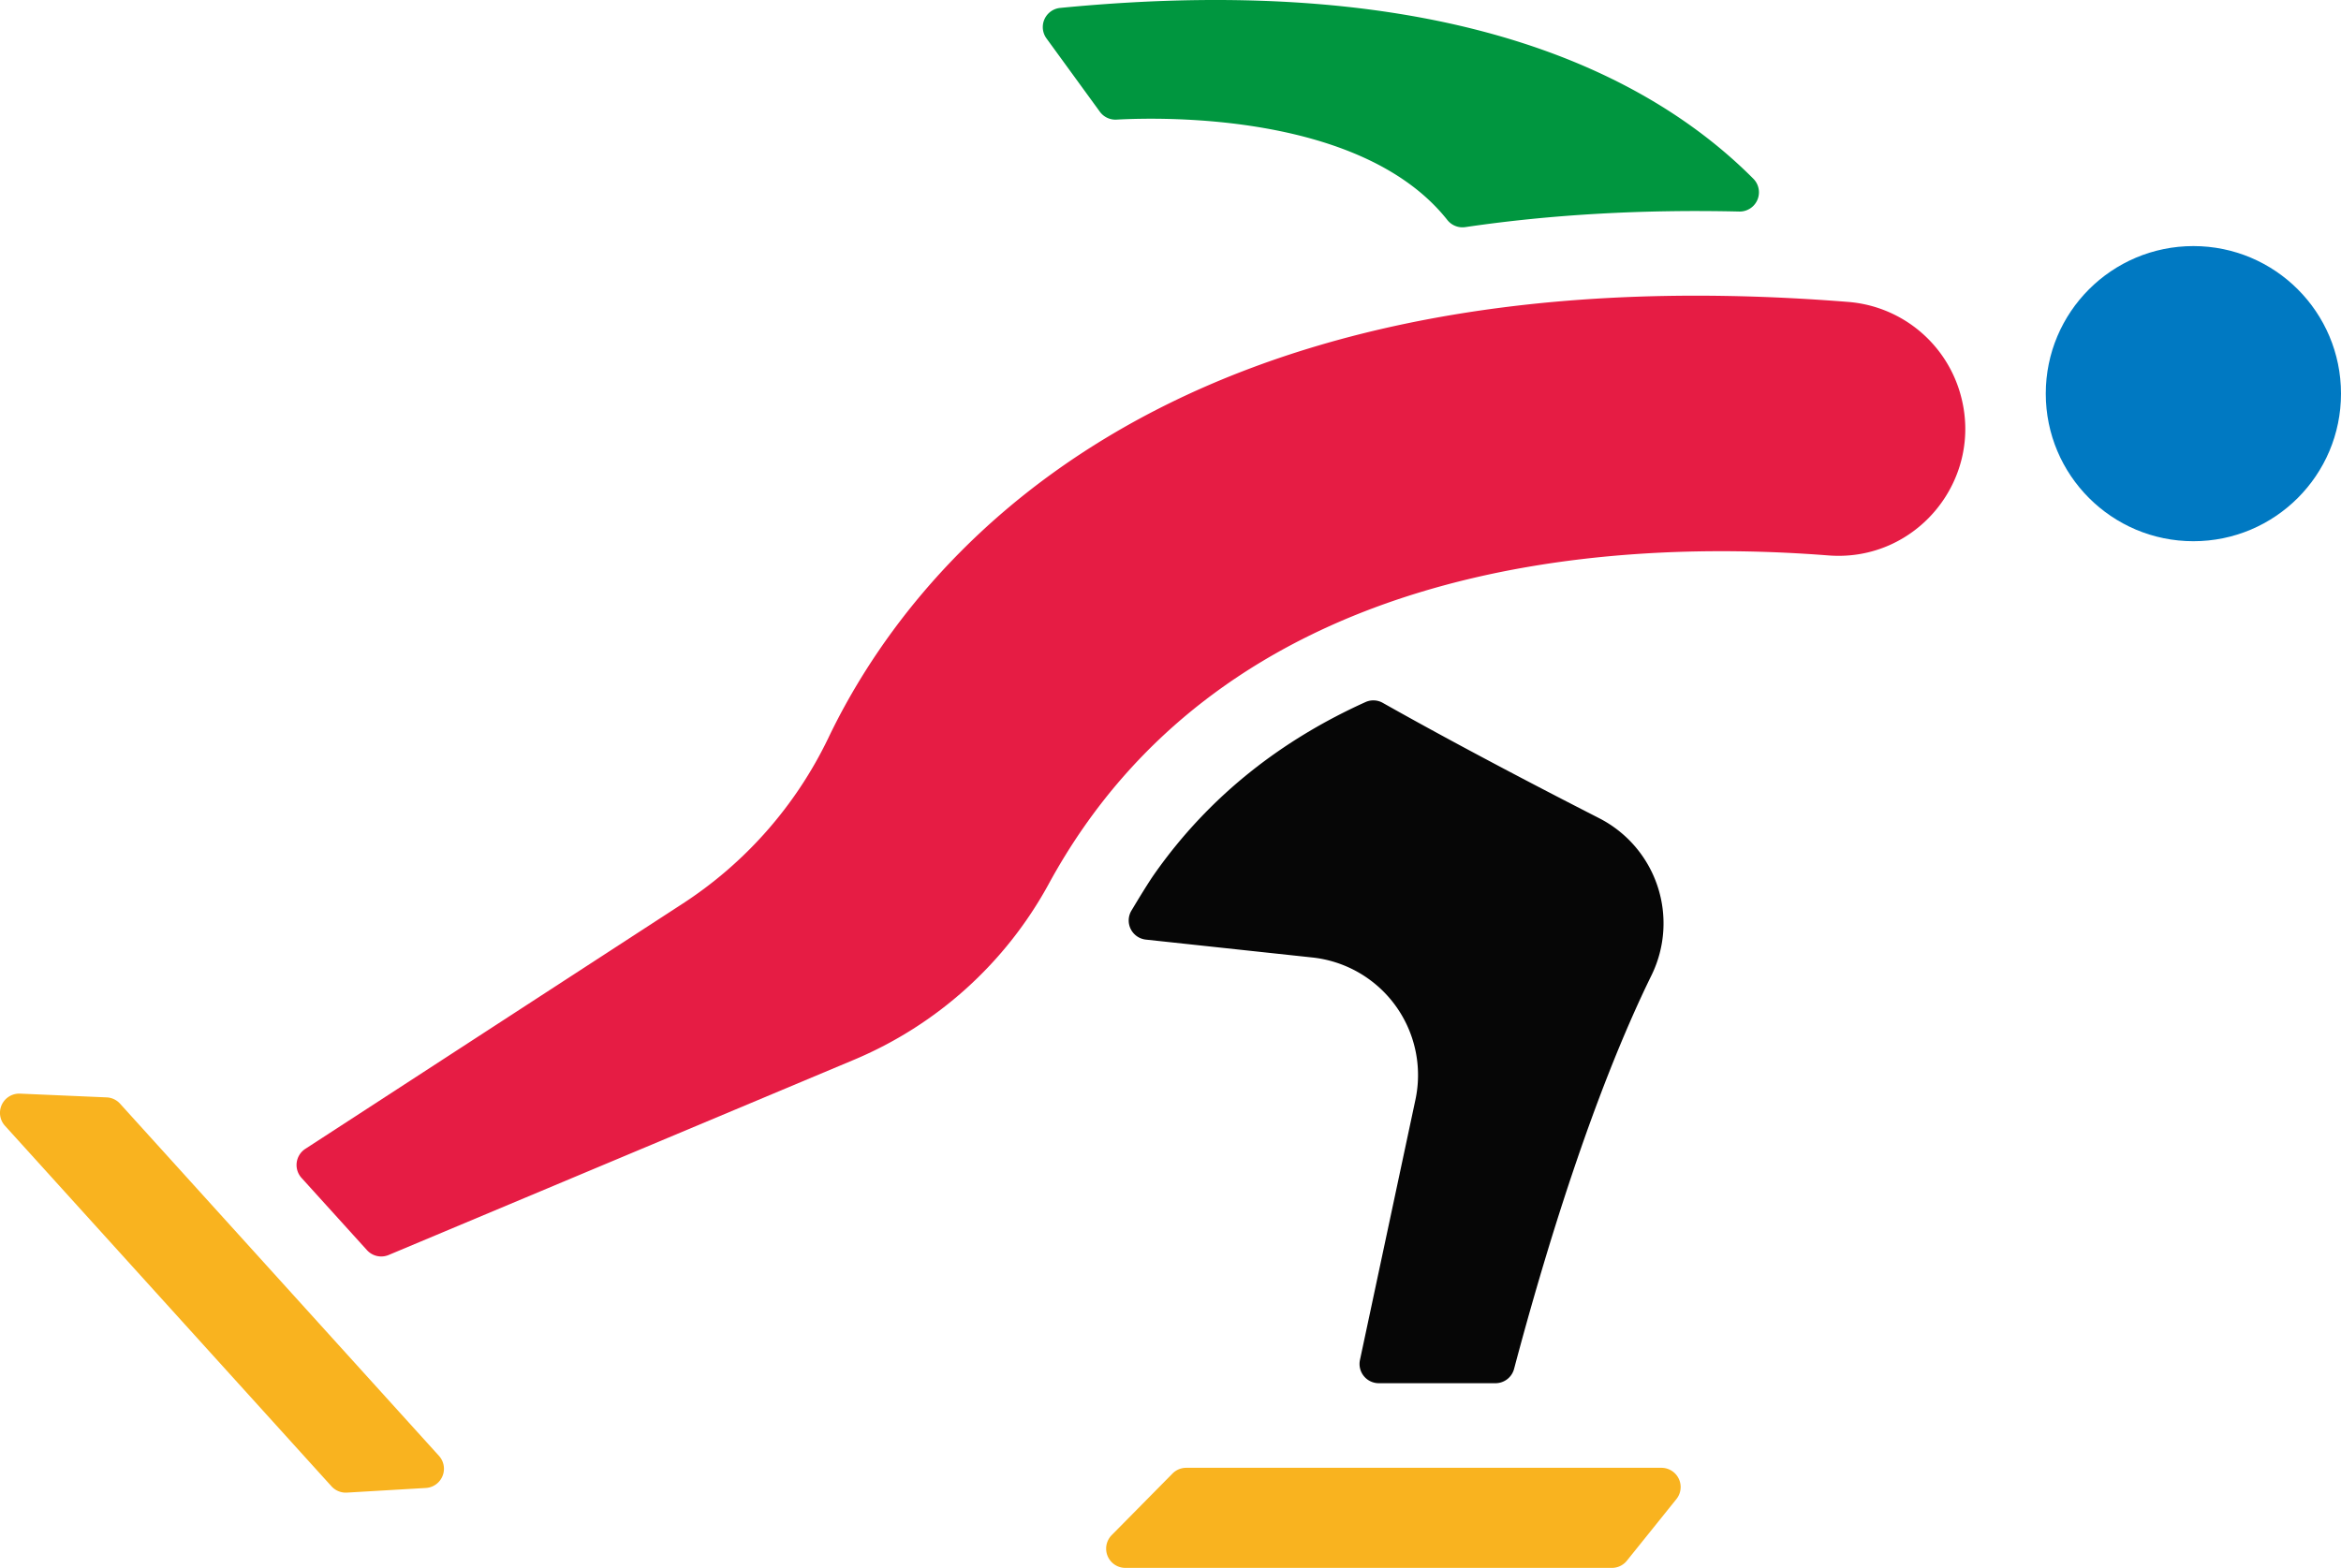 <svg xmlns="http://www.w3.org/2000/svg" width="1080" height="723.59" viewBox="0 0 1080 723.59"><g id="Слой_2" data-name="Слой 2"><g id="icon09_238833770"><g id="icon09_238833770-2" data-name="icon09_238833770"><circle cx="1011.9" cy="181.66" r="68.1" fill="#0079c2"/><path d="M540.93 680l-28.06 28.43a8.88 8.88.0 0 0 6.32 15.12H743.63a8.86 8.86.0 0 0 6.92-3.32l22.84-28.42a8.88 8.88.0 0 0-6.92-14.45H547.25A8.89 8.89.0 0 0 540.93 680z" fill="#f9b31f"/><path d="M49.19 506.42l-39.9-1.73a8.88 8.88.0 0 0-7 14.83L152.94 685.91a8.9 8.9.0 0 0 7.11 2.9l36.4-2.14a8.88 8.88.0 0 0 6.06-14.83L55.39 509.33A8.87 8.87.0 0 0 49.19 506.42z" fill="#f9b31f"/><path d="M904.37 181.7h0a58.59 58.59.0 0 0-51.61-42.36C532.09 113.79 418.7 264 382.05 340.76a188.57 188.57.0 0 1-67.58 76.56L140.86 530.17a8.88 8.88.0 0 0-1.75 13.41l30.19 33.34a8.88 8.88.0 0 0 10 2.23l214.47-90a182.9 182.9.0 0 0 90-81.13C564.38 259.8 738.42 248.13 843.53 256.32 884.25 259.5 915.6 221 904.37 181.7z" fill="#e61c44"/><path d="M761.94 450a54.5 54.5.0 0 0-24.26-72.46c-29.2-14.92-66.41-34.38-99.71-53.16a8.79 8.79.0 0 0-8-.39c-37.62 17-71.6 42.49-97.6 79.63-2.5 3.57-6.71 10.46-10.39 16.6a8.88 8.88.0 0 0 6.68 13.39l76.79 8.25A54.58 54.58.0 0 1 653 507.49L627.41 627.58a8.88 8.88.0 0 0 8.68 10.74h53.83a8.87 8.87.0 0 0 8.58-6.59C712.55 578.82 734.69 505.59 761.94 450z" fill="#060606"/><path d="M808.9 82.49C761.6 34.93 668.64-13.91 489.07 3.66a8.88 8.88.0 0 0-6.28 14.07l24.62 33.83a8.88 8.88.0 0 0 7.65 3.64C537 54 628.65 52.22 667.7 101.5a8.9 8.9.0 0 0 8.29 3.31q59.28-8.73 126.4-7.19A8.88 8.88.0 0 0 808.9 82.49z" fill="#00963f"/></g></g></g></svg>
